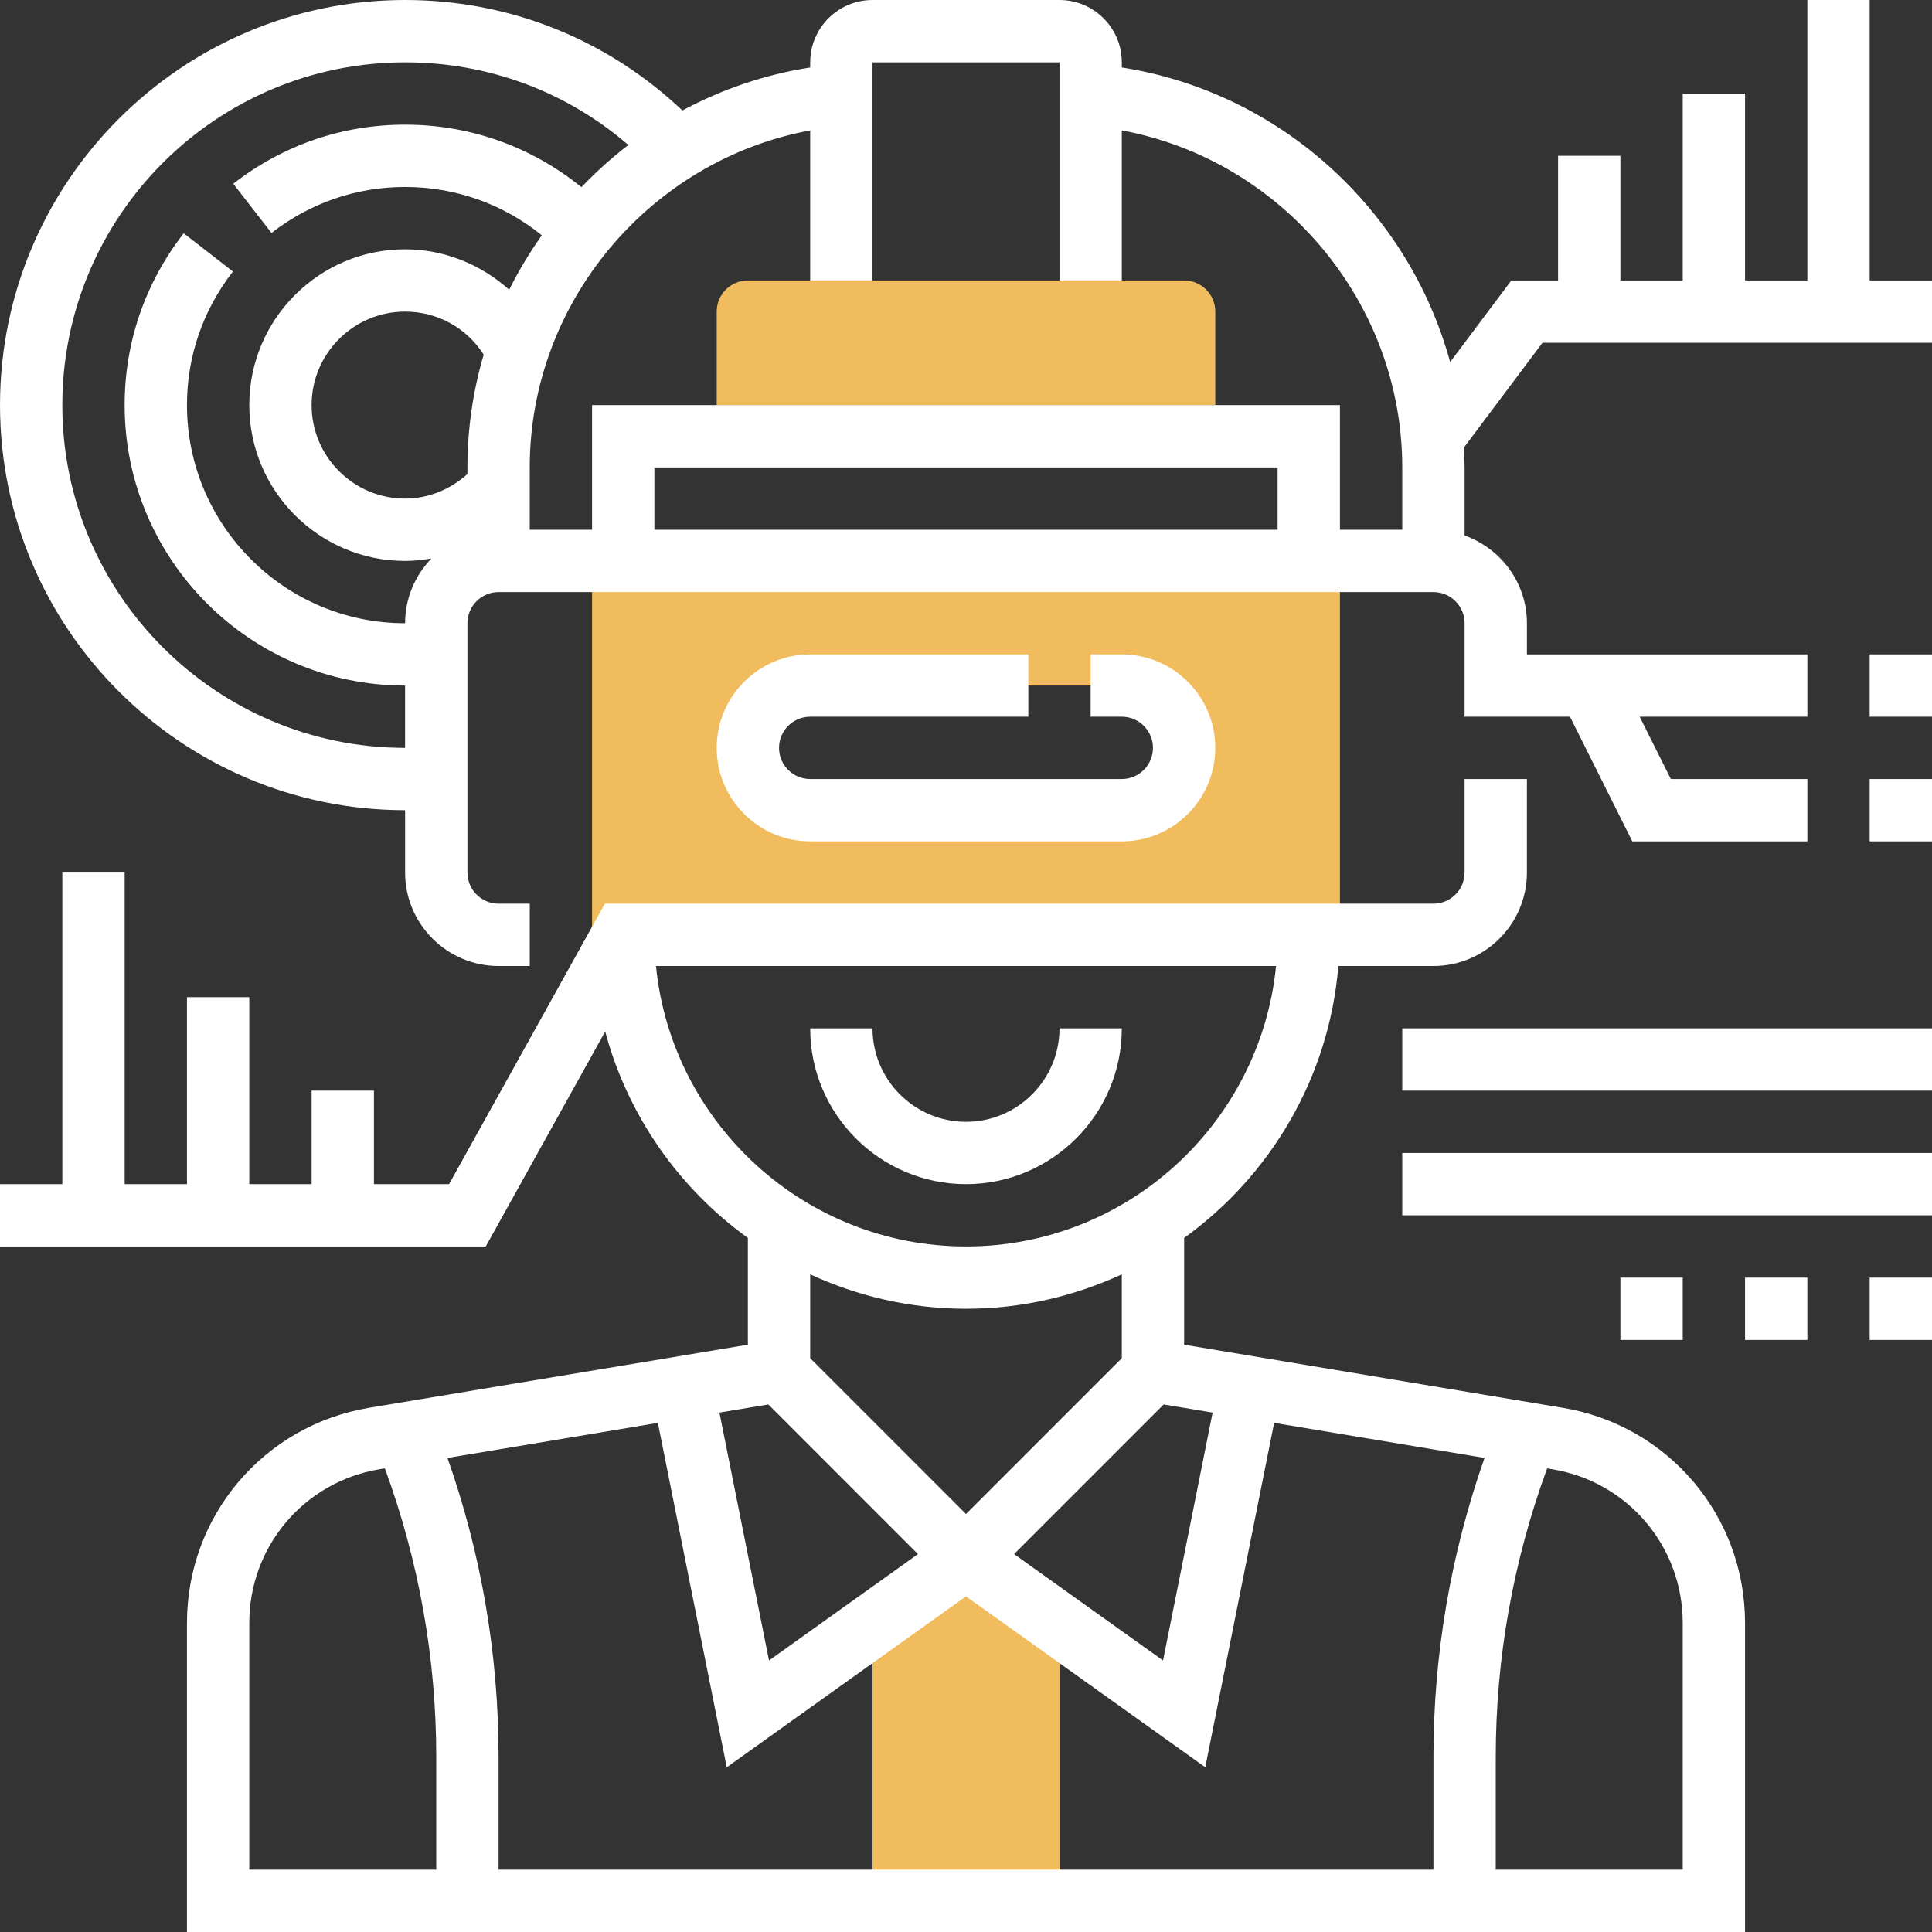 <?xml version="1.0"?>
<svg xmlns="http://www.w3.org/2000/svg" height="512px" viewBox="0 0 496 496" width="512px" class=""><rect x="0" y="0" width="496" height="496" fill="#333333" stroke="none"/><g><g fill="#f0bc5e"><path d="m272 488h-48v-72l24-16 24 16zm0 0" data-original="#F0BC5E"/><path d="m312 104h-128v-24c0-4.414 3.586-8 8-8h112c4.414 0 8 3.586 8 8zm0 0" data-original="#F0BC5E"/><path d="m152 144v96h192v-96zm136 64h-80c-8.84 0-16-7.16-16-16s7.16-16 16-16h80c8.84 0 16 7.16 16 16s-7.16 16-16 16zm0 0" data-original="#F0BC5E"/></g><path d="m401.199 361.426-97.199-16.203v-27.406c22.137-15.977 37.207-41.098 39.594-69.816h24.406c13.23 0 24-10.77 24-24v-24h-16v24c0 4.414-3.586 8-8 8h-212.711l-40 72h-19.289v-24h-16v24h-16v-48h-16v48h-16v-80h-16v80h-16v16h124.711l30.656-55.184c5.801 21.633 18.945 40.23 36.633 53v27.406l-97.199 16.191c-27.121 4.531-46.801 27.754-46.801 55.25v79.336h400v-79.336c0-27.496-19.68-50.719-46.801-55.238zm-33.199 118.574h-240v-28.922c0-26.301-4.426-52.086-13.121-76.781l54.016-9 17.68 88.414 61.426-43.879 61.426 43.871 17.68-88.414 54.016 9c-8.688 24.695-13.121 50.48-13.121 76.781zm-56.688-117.344-12.727 63.641-38.242-27.32 38.41-38.41zm-142.906-114.656h159.195c-4.035 40.367-38.188 72-79.594 72s-75.574-31.633-79.602-72zm79.594 88c14.289 0 27.809-3.223 40-8.84v21.527l-40 40-40-40v-21.527c12.191 5.617 25.711 8.84 40 8.84zm-50.742 24.566 38.406 38.41-38.238 27.32-12.73-63.641zm-133.258 56.098c0-19.633 14.055-36.23 33.426-39.465l1.383-.23c8.719 23.801 13.191 48.688 13.191 74.109v28.922h-48zm368 63.336h-48v-28.922c0-25.422 4.473-50.309 13.191-74.102l1.383.23c19.371 3.227 33.426 19.824 33.426 39.457zm0 0" data-original="#000000" class="active-path" data-old_color="#000000" style="fill:#FFFFFF"/><path d="m288 264h-16c0 13.23-10.77 24-24 24s-24-10.77-24-24h-16c0 22.055 17.945 40 40 40s40-17.945 40-40zm0 0" data-original="#000000" class="active-path" data-old_color="#000000" style="fill:#FFFFFF"/><path d="m208 184h56v-16h-56c-13.23 0-24 10.77-24 24s10.77 24 24 24h80c13.23 0 24-10.77 24-24s-10.77-24-24-24h-8v16h8c4.414 0 8 3.586 8 8s-3.586 8-8 8h-80c-4.414 0-8-3.586-8-8s3.586-8 8-8zm0 0" data-original="#000000" class="active-path" data-old_color="#000000" style="fill:#FFFFFF"/><path d="m480 168h16v16h-16zm0 0" data-original="#000000" class="active-path" data-old_color="#000000" style="fill:#FFFFFF"/><path d="m480 200h16v16h-16zm0 0" data-original="#000000" class="active-path" data-old_color="#000000" style="fill:#FFFFFF"/><path d="m360 264h136v16h-136zm0 0" data-original="#000000" class="active-path" data-old_color="#000000" style="fill:#FFFFFF"/><path d="m360 296h136v16h-136zm0 0" data-original="#000000" class="active-path" data-old_color="#000000" style="fill:#FFFFFF"/><path d="m480 328h16v16h-16zm0 0" data-original="#000000" class="active-path" data-old_color="#000000" style="fill:#FFFFFF"/><path d="m448 328h16v16h-16zm0 0" data-original="#000000" class="active-path" data-old_color="#000000" style="fill:#FFFFFF"/><path d="m416 328h16v16h-16zm0 0" data-original="#000000" class="active-path" data-old_color="#000000" style="fill:#FFFFFF"/><path d="m480 72v-72h-16v72h-16v-48h-16v48h-16v-32h-16v32h-12l-15.703 20.945c-10.641-38.898-43.496-69.273-84.297-75.625v-1.32c0-8.824-7.176-16-16-16h-48c-8.824 0-16 7.176-16 16v1.32c-11.703 1.824-22.734 5.625-32.809 11.039-19.336-18.262-44.344-28.359-71.191-28.359-57.344 0-104 46.656-104 104s46.656 104 104 104v16c0 13.23 10.77 24 24 24h8v-16h-8c-4.414 0-8-3.586-8-8v-64c0-4.414 3.586-8 8-8h240c4.414 0 8 3.586 8 8v24h27.055l16 32h44.945v-16h-35.055l-8-16h43.055v-16h-72v-8c0-10.414-6.711-19.215-16-22.527v-17.473c0-1.688-.16-3.344-.238-5.016l20.238-26.984h100v-16zm-256 0v-56h48v56h16v-38.527c41.008 7.59 72 44.016 72 86.527v16h-16v-32h-192v32h-16v-16c0-42.52 30.984-78.922 72-86.52v38.52zm104 64h-160v-16h160zm-208-16v1.703c-4.391 3.961-10.031 6.297-16 6.297-13.23 0-24-10.77-24-24s10.77-24 24-24c8.312 0 15.785 4.176 20.176 11.039-2.711 9.227-4.176 18.953-4.176 28.961zm-104-16c0-48.52 39.48-88 88-88 21.367 0 41.391 7.48 57.32 21.223-4.305 3.281-8.312 6.93-12.055 10.824-12.777-10.375-28.555-16.047-45.266-16.047-16.098 0-31.344 5.238-44.113 15.168l9.816 12.641c9.938-7.73 21.801-11.809 34.297-11.809 12.961 0 25.184 4.383 35.098 12.406-3.129 4.434-5.953 9.082-8.371 13.977-7.238-6.512-16.719-10.383-26.727-10.383-22.055 0-40 17.945-40 40s17.945 40 40 40c2.289 0 4.543-.246 6.77-.633-4.176 4.32-6.77 10.168-6.77 16.633-30.871 0-56-25.129-56-56 0-12.496 4.078-24.359 11.809-34.297l-12.641-9.816c-9.93 12.77-15.168 28.016-15.168 44.113 0 39.703 32.297 72 72 72v16c-48.52 0-88-39.48-88-88zm0 0" data-original="#000000" class="active-path" data-old_color="#000000" style="fill:#FFFFFF"/></g> </svg>

